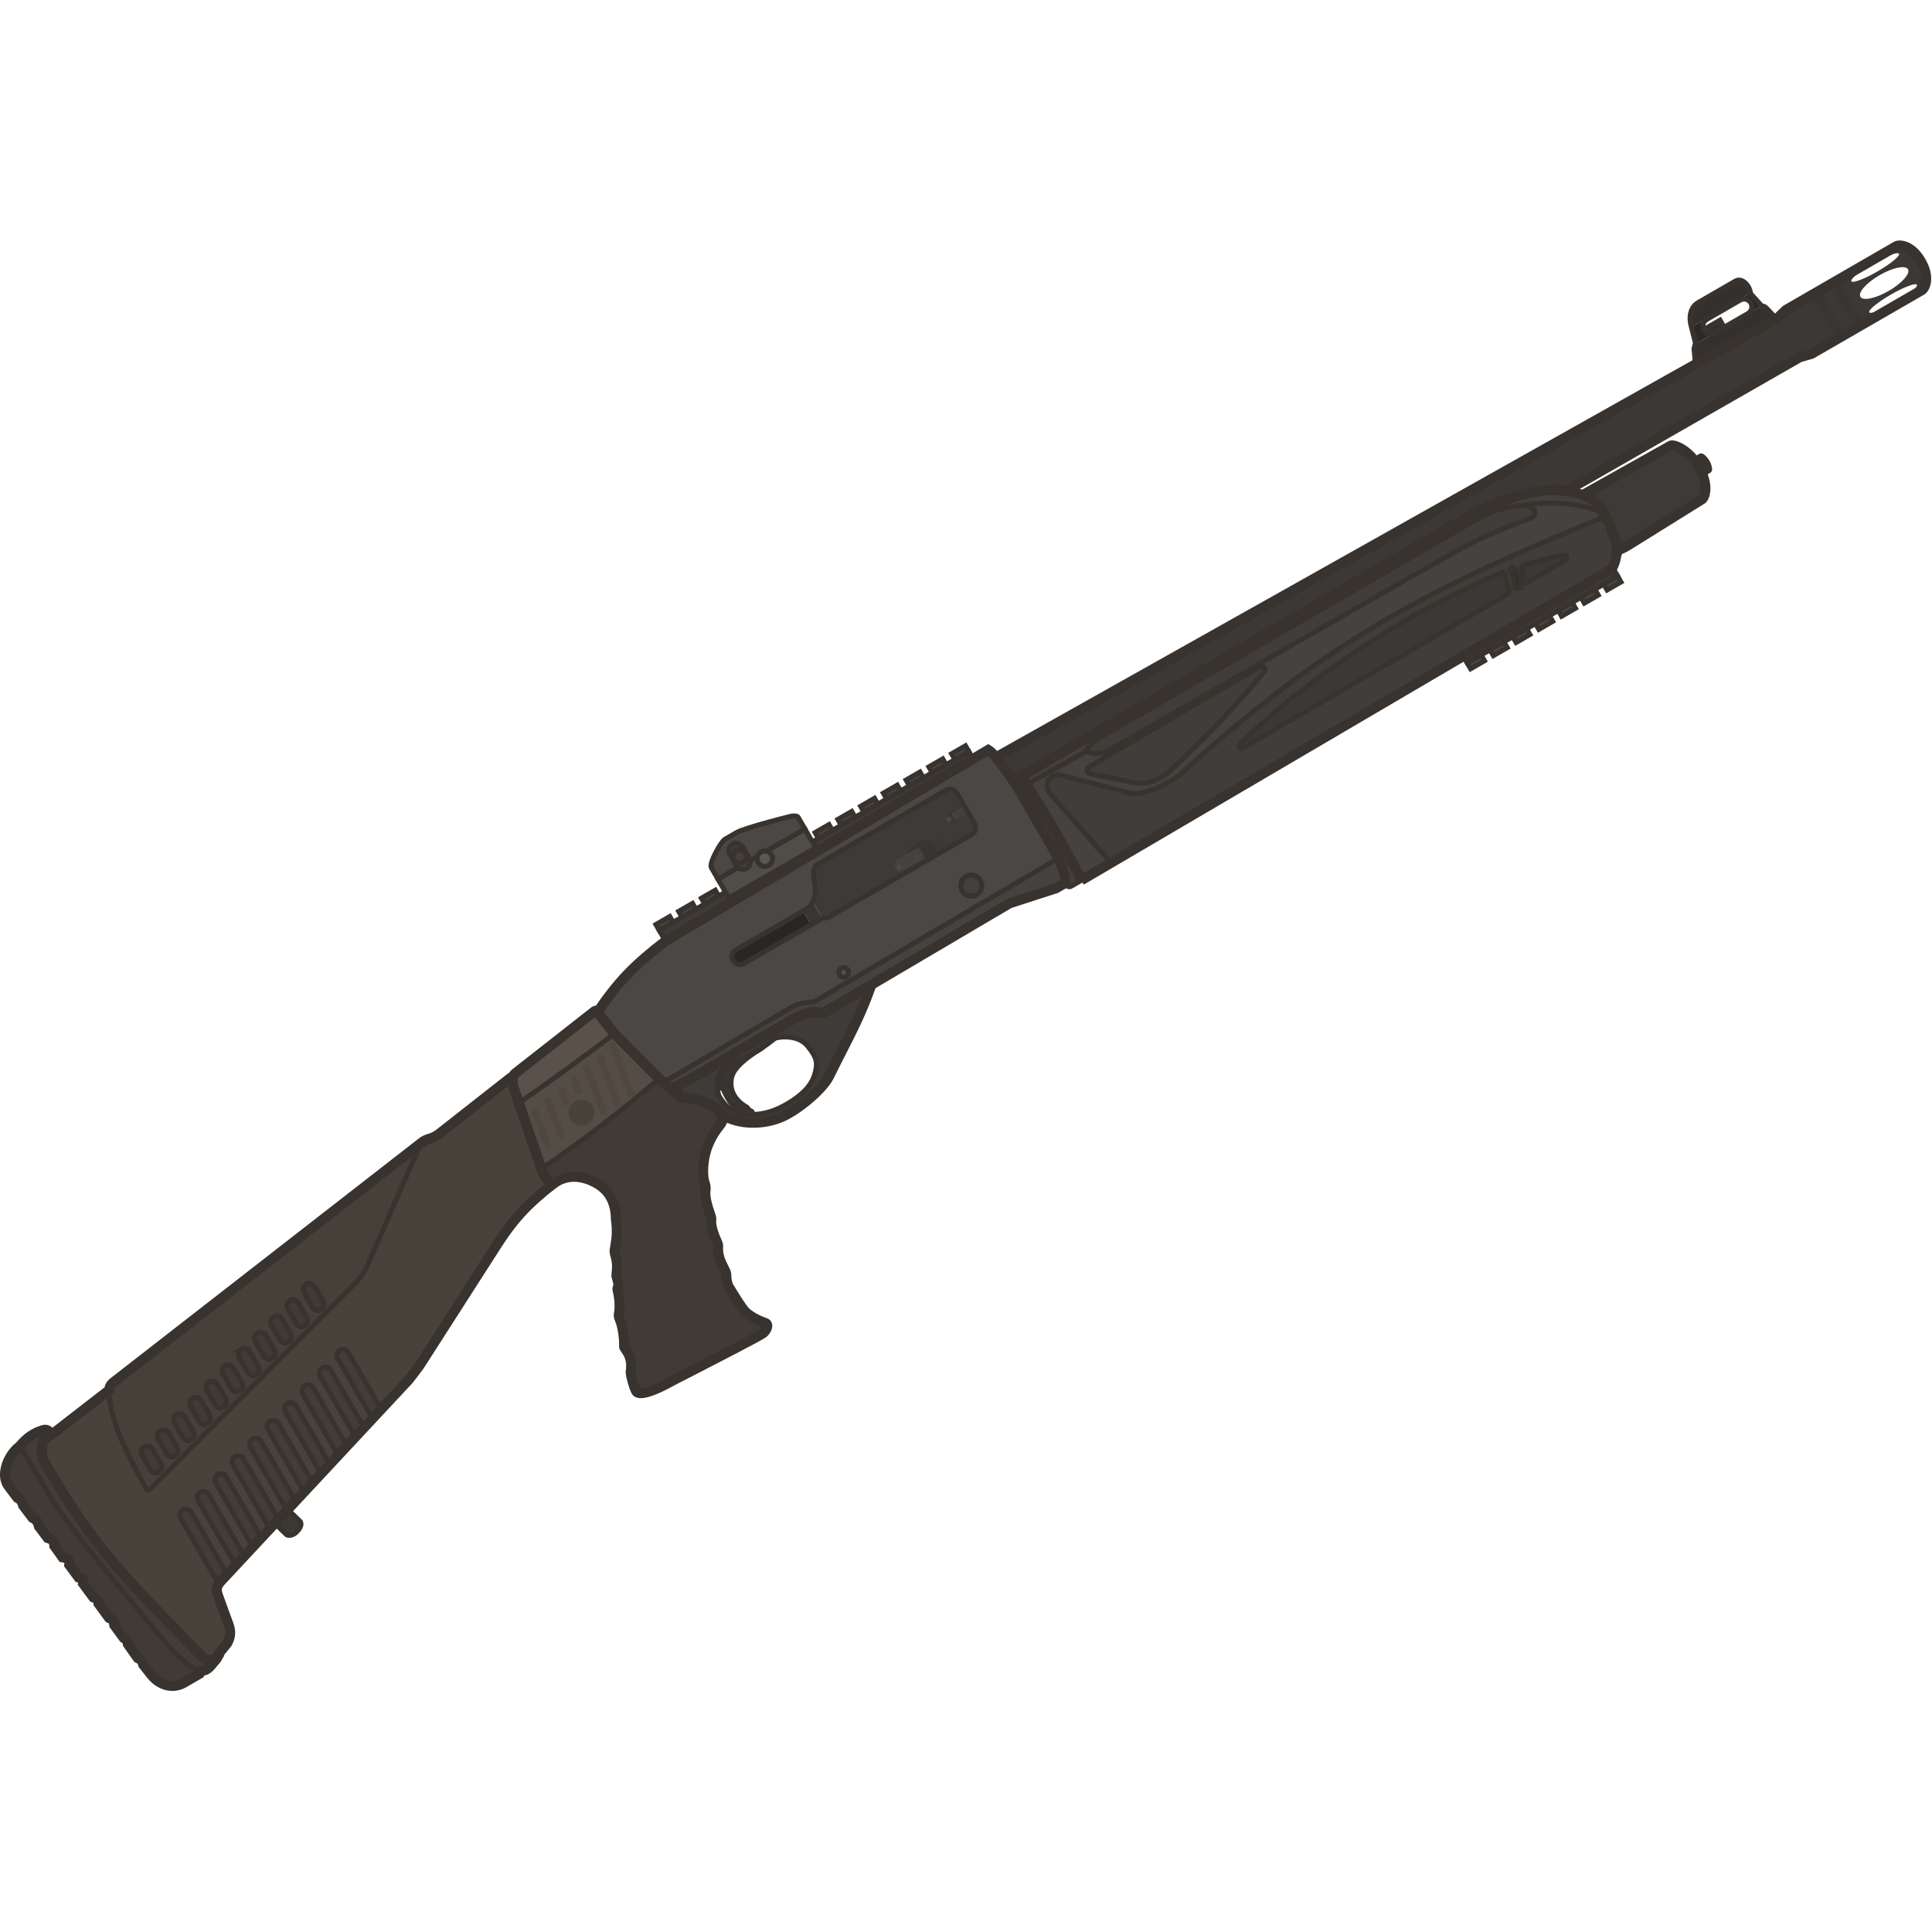 <?xml version="1.0" encoding="UTF-8" standalone="no"?>
<svg
   width="110"
   height="110"
   viewBox="0 0 110 110"
   fill="none"
   version="1.1"
   id="svg270"
   sodipodi:docname="hp18_12.svg"
   inkscape:version="1.1.2 (0a00cf5339, 2022-02-04)"
   xmlns:inkscape="http://www.inkscape.org/namespaces/inkscape"
   xmlns:sodipodi="http://sodipodi.sourceforge.net/DTD/sodipodi-0.dtd"
   xmlns="http://www.w3.org/2000/svg"
   xmlns:svg="http://www.w3.org/2000/svg">
  <defs
     id="defs274" />
  <sodipodi:namedview
     id="namedview272"
     pagecolor="#505050"
     bordercolor="#ffffff"
     borderopacity="1"
     inkscape:pageshadow="0"
     inkscape:pageopacity="0"
     inkscape:pagecheckerboard="1"
     showgrid="false"
     inkscape:zoom="5.6558442"
     inkscape:cx="40.312285"
     inkscape:cy="10.962113"
     inkscape:window-width="2560"
     inkscape:window-height="1372"
     inkscape:window-x="0"
     inkscape:window-y="0"
     inkscape:window-maximized="1"
     inkscape:current-layer="svg270" />
  <g
     id="g1225"
     transform="matrix(1.136,0,0,1.136,-5.584,9.962)">
    <path
       fill-rule="evenodd"
       clip-rule="evenodd"
       d="M 95.11,9.138 83.408,15.84 c -0.397,-0.057 -0.814,-0.065 -1.204,-0.009 -1.222,0.176 -1.899,0.459 -2.939,0.892 -0.084,0.035 -0.171,0.071 -0.26,0.108 l -22.904,13.302 0.045,0.077 -0.303,0.175 c -0.036,0.021 -0.062,0.045 -0.077,0.075 -0.206,-0.312 -0.598,-0.883 -0.931,-1.272 L 93.985,7.189 94.438,6.759 99.96,3.57 c 0.15,-0.087 0.755,-0.063 1.232,0.763 0.477,0.826 0.19,1.356 0.04,1.442 l -5.521,3.189 z m 4.467,-3.327 c 0.659,-0.381 1.091,-0.866 0.965,-1.084 -0.126,-0.218 -0.762,-0.087 -1.421,0.294 -0.659,0.381 -1.091,0.866 -0.965,1.084 0.126,0.218 0.762,0.087 1.421,-0.294 z m 0.516,-1.862 c 0.063,0.109 -0.42,0.505 -1.079,0.886 -0.659,0.381 -1.244,0.601 -1.307,0.492 -0.063,-0.109 0.421,-0.505 1.08,-0.886 0.659,-0.381 1.244,-0.601 1.306,-0.492 z m -0.181,2.441 c 0.659,-0.381 1.142,-0.777 1.079,-0.886 -0.062,-0.109 -0.648,0.112 -1.307,0.492 -0.659,0.381 -1.142,0.777 -1.08,0.886 0.063,0.109 0.648,-0.112 1.307,-0.492 z"
       fill="#3b3835"
       id="path2" />
    <rect
       width="17.916"
       height="0.676"
       transform="matrix(0.866,-0.5,0.5,0.866,37.958,37.857)"
       fill="#3e3b38"
       stroke="#38332e"
       stroke-width="0.251"
       id="rect4"
       x="0"
       y="0" />
    <rect
       width="0.711"
       height="0.47"
       transform="matrix(0.866,-0.5,0.5,0.866,90.507,7.634)"
       fill="#33302e"
       stroke="#38332e"
       stroke-width="0.251"
       id="rect6"
       x="0"
       y="0" />
    <path
       d="M 89.69,7.621 92.647,5.913 C 92.606,5.529 92.213,5.135 91.903,5.314 l -1.882,1.087 c -0.312,0.18 -0.481,0.591 -0.357,1.119 z"
       fill="#33302e"
       id="path8" />
    <path
       d="m 89.899,9.539 -0.08,-0.825 0.059,-0.237 3.326,-1.921 0.007,0.007 c 0.122,0.008 0.171,0.05 0.255,0.13 l 0.518,0.552 z"
       fill="#33302e"
       id="path10" />
    <path
       d="m 89.669,14.362 0.489,-0.282 c 0.058,-0.034 0.247,0.165 0.326,0.301 0.079,0.136 0.155,0.397 0.097,0.431 l -0.489,0.282 z"
       fill="#383633"
       stroke="#38332e"
       stroke-width="0.251"
       id="path12" />
    <path
       fill-rule="evenodd"
       clip-rule="evenodd"
       d="m 38.272,38.394 c -1.579,1.22 -2.336,1.994 -3.412,3.564 l 0.852,1.083 2.245,2.254 0.217,0.18 6.163,-3.618 c 0.48,-0.295 0.787,-0.376 1.384,-0.416 L 57.95,34.251 C 57.9,34.15 57.844,34.042 57.781,33.923 l -1.876,-3.25 c -0.072,-0.125 -1.037,-1.604 -1.456,-1.859 z m 7.432,-3.275 c -0.022,-0.188 0.005,-0.462 0.195,-0.572 l 6.434,-3.715 c 0.19,-0.11 0.434,-0.045 0.544,0.146 l 0.886,1.534 c 0.11,0.19 0.045,0.434 -0.146,0.544 l -7.173,4.142 c -0.092,0.053 -0.172,0.051 -0.268,0.028 l -3.98,2.298 c -0.19,0.11 -0.434,0.045 -0.544,-0.146 -0.11,-0.19 -0.045,-0.434 0.146,-0.544 l 3.658,-2.112 c 0.097,-0.056 0.34,-0.502 0.333,-0.832 z"
       fill="#4b4744"
       id="path14" />
    <path
       d="m 14.919,75.115 0.08,-0.142 C 14.605,74.972 13.766,74.221 13.209,73.54 13.127,73.44 8.381,67.857 7.496,66.33 6.611,64.802 5.911,63.704 5.911,63.704 5.248,64.215 4.954,65.203 5.336,65.704 l 0.448,0.594 c 0.18,0.101 0.24,0.186 0.288,0.382 l 0.468,0.62 c 0.194,0.1 0.269,0.189 0.323,0.428 l 0.443,0.587 c 0.212,0.066 0.318,0.127 0.334,0.395 l 0.408,0.571 c 0.273,0.044 0.365,0.123 0.339,0.379 l 0.467,0.631 c 0.195,0.047 0.251,0.109 0.222,0.3 l 0.517,0.698 c 0.164,0.059 0.244,0.11 0.26,0.309 l 0.527,0.721 c 0.186,0.066 0.237,0.151 0.264,0.361 l 0.471,0.644 c 0.13,0.082 0.186,0.142 0.212,0.312 l 0.491,0.693 c 0.171,0.077 0.23,0.153 0.276,0.334 l 0.41,0.519 c 0.398,0.49 1.033,0.713 1.605,0.402 z"
       fill="#413b35"
       id="path16" />
    <path
       d="M 7.496,66.331 C 6.611,64.804 5.911,63.706 5.911,63.706 6.273,63.276 6.612,63.051 7.072,62.908 c 0.19,-0.059 0.336,0.085 0.417,0.239 -0.543,0.2 -0.597,0.929 -0.282,1.476 2.56,4.434 4.303,5.986 7.903,9.702 0.083,0.09 0.295,0.121 0.585,0.128 l -0.014,0.019 c -0.23,0.297 -0.39,0.504 -0.682,0.504 -0.395,-4e-4 -1.234,-0.752 -1.791,-1.433 C 13.127,73.442 8.381,67.859 7.496,66.331 Z"
       fill="#433d37"
       stroke="#38332e"
       stroke-width="0.251"
       id="path18" />
    <path
       d="M 7.207,64.623 C 6.891,64.076 6.946,63.347 7.488,63.147 l 2.908,-2.254 c 0.004,-0.137 0.046,-0.247 0.191,-0.371 L 26.009,48.528 c 0.175,-0.134 0.241,-0.17 0.451,-0.233 0.196,-0.059 0.343,-0.141 0.517,-0.278 l 3.497,-2.744 c 0.072,-0.055 0.102,-0.066 0.138,-0.024 -0.012,0.156 -0.004,0.254 0.029,0.44 l 1.409,4.123 c 0.166,0.477 0.327,0.611 0.606,0.738 -1.385,1.093 -2.044,1.813 -2.985,3.301 l -3.735,5.826 c -0.199,0.269 -0.315,0.421 -0.53,0.699 l -9.435,10.121 c -0.197,0.235 -0.232,0.38 -0.142,0.668 l 0.547,1.504 c 0.123,0.337 0.09,0.631 -0.074,0.918 l -0.476,0.592 c -0.004,0.135 -0.04,0.191 -0.131,0.273 C 15.405,74.445 15.192,74.414 15.109,74.324 11.509,70.608 9.766,69.056 7.207,64.623 Z"
       fill="#49423b"
       id="path20" />
    <path
       d="m 32.656,50.552 c -0.279,-0.127 -0.44,-0.261 -0.606,-0.738 2.349,-1.622 3.643,-2.611 5.906,-4.519 l 1.153,0.956 c 0.958,0.093 1.436,0.261 2.123,0.876 -0.147,0.113 -0.167,0.176 -0.119,0.258 0.032,0.055 -0.12,0.246 -0.154,0.288 -0.3,0.367 -0.571,0.866 -0.699,1.385 -0.146,0.591 -0.123,1.196 -0.029,1.461 0.057,0.161 0.06,0.263 0.037,0.443 -0.032,0.249 0.093,0.72 0.244,1.149 0.045,0.127 0.064,0.176 0.049,0.296 -0.029,0.228 0.099,0.661 0.286,1.06 0.058,0.124 0.067,0.195 0.059,0.33 -0.019,0.325 0.11,0.66 0.317,1.053 0.07,0.133 0.097,0.204 0.097,0.371 10e-5,0.167 0.051,0.383 0.116,0.496 0,0 0.455,0.772 0.756,1.167 0.236,0.309 0.787,0.553 1.047,0.644 0.075,0.026 0.101,0.042 0.119,0.085 0.056,0.129 -0.079,0.351 -0.205,0.44 -0.385,0.271 -4.415,2.307 -4.708,2.472 -0.293,0.165 -1.306,0.688 -1.604,0.486 -0.126,-0.085 -0.323,-0.92 -0.319,-0.965 0.031,-0.361 0.062,-0.539 -0.082,-0.895 -0.071,-0.175 -0.251,-0.382 -0.247,-0.429 0.016,-0.188 -0.011,-0.893 -0.23,-1.409 -0.049,-0.115 -0.04,-0.179 -0.021,-0.28 0.044,-0.234 0.037,-0.686 -0.061,-1.091 -0.017,-0.071 -0.038,-0.107 0.002,-0.194 0.061,-0.131 -0.005,-0.317 -0.055,-0.499 -0.019,-0.069 -0.022,-0.073 -0.015,-0.129 0.048,-0.389 0.04,-0.643 -0.057,-0.98 -0.036,-0.123 -0.049,-0.186 -0.02,-0.34 0.104,-0.566 0.123,-0.889 0.048,-1.48 -0.008,-0.923 -0.416,-1.503 -1.058,-1.834 -0.643,-0.331 -1.381,-0.428 -2.07,0.066 z"
       fill="#413b35"
       id="path22" />
    <path
       d="m 32.05,49.812 c 2.349,-1.622 3.643,-2.612 5.907,-4.519 L 35.712,43.039 c -1.868,1.404 -2.917,2.166 -4.789,3.474 z"
       fill="#544d45"
       id="path24" />
    <path
       d="m 35.712,43.04 c -1.868,1.404 -2.917,2.166 -4.789,3.475 l -0.282,-0.825 c -0.033,-0.186 -0.041,-0.284 -0.029,-0.44 -0.036,-0.042 0.069,-0.174 0.139,-0.232 l 3.966,-3.109 c 0.046,-0.036 0.077,-0.03 0.121,0.021 z"
       fill="#5a524a"
       id="path26" />
    <path
       d="m 18.691,67.579 0.595,0.576 c 0,0 0.243,0.136 0.542,-0.194 0.298,-0.329 0.118,-0.488 0.118,-0.488 l -0.608,-0.589 z"
       fill="#3e3832"
       stroke="#38332e"
       stroke-width="0.251"
       id="path28" />
    <path
       d="m 10.587,60.52 15.422,-11.994 -2.695,6.173 c -0.181,0.381 -0.363,0.606 -0.616,0.868 L 12.46,65.84 c -0.125,0.131 -0.175,0.096 -0.252,-0.042 -1.386,-2.545 -1.845,-3.793 -1.812,-4.907 0.004,-0.137 0.046,-0.247 0.191,-0.371 z"
       fill="#464039"
       stroke="#38332e"
       stroke-width="0.251"
       id="path30" />
    <path
       d="m 20.264,55.601 c -0.146,0.084 -0.196,0.271 -0.112,0.417 l 0.429,0.743 c 0.084,0.146 0.271,0.196 0.417,0.112 0.146,-0.084 0.196,-0.271 0.112,-0.417 L 20.68,55.713 C 20.596,55.567 20.41,55.517 20.264,55.601 Z"
       fill="#413b35"
       id="path32" />
    <path
       d="m 19.34,56.833 c -0.084,-0.146 -0.034,-0.332 0.112,-0.417 0.146,-0.084 0.332,-0.034 0.417,0.112 l 0.429,0.743 c 0.084,0.146 0.034,0.332 -0.112,0.417 -0.146,0.084 -0.332,0.034 -0.417,-0.112 z"
       fill="#413b35"
       id="path34" />
    <path
       d="m 18.639,57.231 c -0.146,0.084 -0.196,0.271 -0.112,0.417 l 0.429,0.743 c 0.084,0.146 0.271,0.196 0.417,0.112 0.146,-0.084 0.196,-0.271 0.112,-0.417 L 19.056,57.343 C 18.972,57.197 18.785,57.147 18.639,57.231 Z"
       fill="#413b35"
       id="path36" />
    <path
       d="m 17.715,58.463 c -0.084,-0.146 -0.034,-0.333 0.112,-0.417 0.146,-0.084 0.332,-0.034 0.417,0.112 l 0.429,0.743 c 0.084,0.146 0.034,0.332 -0.112,0.417 -0.146,0.084 -0.332,0.034 -0.417,-0.112 z"
       fill="#413b35"
       id="path38" />
    <path
       d="m 17.015,58.861 c -0.146,0.084 -0.196,0.271 -0.112,0.417 l 0.429,0.743 c 0.084,0.146 0.271,0.196 0.416,0.112 0.146,-0.084 0.196,-0.271 0.112,-0.417 l -0.429,-0.743 c -0.084,-0.146 -0.271,-0.196 -0.417,-0.112 z"
       fill="#413b35"
       id="path40" />
    <path
       d="m 16.091,60.093 c -0.084,-0.146 -0.034,-0.332 0.112,-0.417 0.146,-0.084 0.332,-0.034 0.416,0.112 l 0.429,0.743 c 0.084,0.146 0.034,0.333 -0.112,0.417 -0.146,0.084 -0.332,0.034 -0.417,-0.112 z"
       fill="#413b35"
       id="path42" />
    <path
       d="m 15.391,60.491 c -0.146,0.084 -0.196,0.271 -0.112,0.417 l 0.429,0.743 c 0.084,0.146 0.271,0.196 0.417,0.112 0.146,-0.084 0.196,-0.271 0.112,-0.417 l -0.429,-0.743 c -0.084,-0.146 -0.271,-0.196 -0.417,-0.112 z"
       fill="#413b35"
       id="path44" />
    <path
       d="m 14.467,61.723 c -0.084,-0.146 -0.034,-0.332 0.112,-0.417 0.146,-0.084 0.332,-0.034 0.417,0.112 l 0.429,0.743 c 0.084,0.146 0.034,0.332 -0.112,0.417 -0.146,0.084 -0.332,0.034 -0.417,-0.112 z"
       fill="#413b35"
       id="path46" />
    <path
       d="m 13.766,62.121 c -0.146,0.084 -0.196,0.271 -0.112,0.417 l 0.429,0.743 c 0.084,0.146 0.271,0.196 0.417,0.112 0.146,-0.084 0.196,-0.271 0.112,-0.417 L 14.183,62.233 C 14.099,62.087 13.912,62.037 13.766,62.121 Z"
       fill="#413b35"
       id="path48" />
    <path
       d="m 12.842,63.353 c -0.084,-0.146 -0.034,-0.333 0.112,-0.417 0.146,-0.084 0.332,-0.034 0.417,0.112 l 0.429,0.743 c 0.084,0.146 0.034,0.332 -0.112,0.417 -0.146,0.084 -0.332,0.034 -0.417,-0.112 z"
       fill="#413b35"
       id="path50" />
    <path
       d="m 12.03,64.168 c -0.084,-0.146 -0.034,-0.332 0.112,-0.417 0.146,-0.084 0.332,-0.034 0.417,0.112 l 0.429,0.743 c 0.084,0.146 0.034,0.333 -0.112,0.417 -0.146,0.084 -0.332,0.034 -0.417,-0.112 z"
       fill="#413b35"
       id="path52" />
    <path
       d="m 20.264,55.601 c -0.146,0.084 -0.196,0.271 -0.112,0.417 l 0.429,0.743 c 0.084,0.146 0.271,0.196 0.417,0.112 0.146,-0.084 0.196,-0.271 0.112,-0.417 L 20.68,55.713 C 20.596,55.567 20.41,55.517 20.264,55.601 Z"
       stroke="#38332e"
       stroke-width="0.251"
       id="path54" />
    <path
       d="m 19.34,56.833 c -0.084,-0.146 -0.034,-0.332 0.112,-0.417 0.146,-0.084 0.332,-0.034 0.417,0.112 l 0.429,0.743 c 0.084,0.146 0.034,0.332 -0.112,0.417 -0.146,0.084 -0.332,0.034 -0.417,-0.112 z"
       stroke="#38332e"
       stroke-width="0.251"
       id="path56" />
    <path
       d="m 18.639,57.231 c -0.146,0.084 -0.196,0.271 -0.112,0.417 l 0.429,0.743 c 0.084,0.146 0.271,0.196 0.417,0.112 0.146,-0.084 0.196,-0.271 0.112,-0.417 L 19.056,57.343 C 18.972,57.197 18.785,57.147 18.639,57.231 Z"
       stroke="#38332e"
       stroke-width="0.251"
       id="path58" />
    <path
       d="m 17.715,58.463 c -0.084,-0.146 -0.034,-0.333 0.112,-0.417 0.146,-0.084 0.332,-0.034 0.417,0.112 l 0.429,0.743 c 0.084,0.146 0.034,0.332 -0.112,0.417 -0.146,0.084 -0.332,0.034 -0.417,-0.112 z"
       stroke="#38332e"
       stroke-width="0.251"
       id="path60" />
    <path
       d="m 17.015,58.861 c -0.146,0.084 -0.196,0.271 -0.112,0.417 l 0.429,0.743 c 0.084,0.146 0.271,0.196 0.416,0.112 0.146,-0.084 0.196,-0.271 0.112,-0.417 l -0.429,-0.743 c -0.084,-0.146 -0.271,-0.196 -0.417,-0.112 z"
       stroke="#38332e"
       stroke-width="0.251"
       id="path62" />
    <path
       d="m 16.091,60.093 c -0.084,-0.146 -0.034,-0.332 0.112,-0.417 0.146,-0.084 0.332,-0.034 0.416,0.112 l 0.429,0.743 c 0.084,0.146 0.034,0.333 -0.112,0.417 -0.146,0.084 -0.332,0.034 -0.417,-0.112 z"
       stroke="#38332e"
       stroke-width="0.251"
       id="path64" />
    <path
       d="m 15.391,60.491 c -0.146,0.084 -0.196,0.271 -0.112,0.417 l 0.429,0.743 c 0.084,0.146 0.271,0.196 0.417,0.112 0.146,-0.084 0.196,-0.271 0.112,-0.417 l -0.429,-0.743 c -0.084,-0.146 -0.271,-0.196 -0.417,-0.112 z"
       stroke="#38332e"
       stroke-width="0.251"
       id="path66" />
    <path
       d="m 14.467,61.723 c -0.084,-0.146 -0.034,-0.332 0.112,-0.417 0.146,-0.084 0.332,-0.034 0.417,0.112 l 0.429,0.743 c 0.084,0.146 0.034,0.332 -0.112,0.417 -0.146,0.084 -0.332,0.034 -0.417,-0.112 z"
       stroke="#38332e"
       stroke-width="0.251"
       id="path68" />
    <path
       d="m 13.766,62.121 c -0.146,0.084 -0.196,0.271 -0.112,0.417 l 0.429,0.743 c 0.084,0.146 0.271,0.196 0.417,0.112 0.146,-0.084 0.196,-0.271 0.112,-0.417 L 14.183,62.233 C 14.099,62.087 13.912,62.037 13.766,62.121 Z"
       stroke="#38332e"
       stroke-width="0.251"
       id="path70" />
    <path
       d="m 12.842,63.353 c -0.084,-0.146 -0.034,-0.333 0.112,-0.417 0.146,-0.084 0.332,-0.034 0.417,0.112 l 0.429,0.743 c 0.084,0.146 0.034,0.332 -0.112,0.417 -0.146,0.084 -0.332,0.034 -0.417,-0.112 z"
       stroke="#38332e"
       stroke-width="0.251"
       id="path72" />
    <path
       d="m 12.03,64.168 c -0.084,-0.146 -0.034,-0.332 0.112,-0.417 0.146,-0.084 0.332,-0.034 0.417,0.112 l 0.429,0.743 c 0.084,0.146 0.034,0.333 -0.112,0.417 -0.146,0.084 -0.332,0.034 -0.417,-0.112 z"
       stroke="#38332e"
       stroke-width="0.251"
       id="path74" />
    <path
       d="m 16.301,70.141 -0.33,0.354 c -0.038,0.045 -0.07,0.087 -0.096,0.127 l -1.906,-3.302 c -0.084,-0.146 -0.034,-0.332 0.112,-0.417 0.146,-0.084 0.332,-0.034 0.417,0.112 z"
       fill="#433d37"
       id="path76" />
    <path
       d="m 17.159,69.222 -0.435,0.467 -1.88,-3.257 c -0.084,-0.146 -0.034,-0.332 0.112,-0.417 0.146,-0.084 0.332,-0.034 0.417,0.112 z"
       fill="#433d37"
       id="path78" />
    <path
       d="m 18.016,68.302 -0.435,0.467 -1.863,-3.227 c -0.084,-0.146 -0.034,-0.333 0.112,-0.417 0.146,-0.084 0.332,-0.034 0.417,0.112 z"
       fill="#433d37"
       id="path80" />
    <path
       d="m 18.873,67.382 -0.435,0.467 -1.845,-3.197 c -0.084,-0.146 -0.034,-0.332 0.112,-0.417 0.146,-0.084 0.332,-0.034 0.417,0.112 z"
       fill="#433d37"
       id="path82" />
    <path
       d="m 19.73,66.463 -0.435,0.467 -1.828,-3.167 c -0.084,-0.146 -0.034,-0.332 0.112,-0.417 0.146,-0.084 0.332,-0.034 0.417,0.112 z"
       fill="#433d37"
       id="path84" />
    <path
       d="m 20.588,65.543 -0.435,0.467 -1.811,-3.136 c -0.084,-0.146 -0.034,-0.332 0.112,-0.417 0.146,-0.084 0.332,-0.034 0.416,0.112 z"
       fill="#433d37"
       id="path86" />
    <path
       d="m 21.445,64.623 -0.435,0.467 -1.793,-3.106 c -0.084,-0.146 -0.034,-0.333 0.112,-0.417 0.146,-0.084 0.332,-0.034 0.417,0.112 z"
       fill="#433d37"
       id="path88" />
    <path
       d="m 22.302,63.704 -0.435,0.467 -1.776,-3.076 c -0.084,-0.146 -0.034,-0.333 0.112,-0.417 0.146,-0.084 0.332,-0.034 0.417,0.112 z"
       fill="#433d37"
       id="path90" />
    <path
       d="m 23.16,62.784 -0.435,0.467 -1.758,-3.046 c -0.084,-0.146 -0.034,-0.332 0.112,-0.417 0.146,-0.084 0.332,-0.034 0.417,0.112 z"
       fill="#433d37"
       id="path92" />
    <path
       d="m 24.017,61.864 -0.435,0.467 -1.741,-3.016 c -0.084,-0.146 -0.034,-0.332 0.112,-0.417 0.146,-0.084 0.332,-0.034 0.417,0.112 z"
       fill="#433d37"
       id="path94" />
    <path
       d="m 16.301,70.141 -0.33,0.354 c -0.038,0.045 -0.07,0.087 -0.096,0.127 l -1.906,-3.302 c -0.084,-0.146 -0.034,-0.332 0.112,-0.417 0.146,-0.084 0.332,-0.034 0.417,0.112 z"
       stroke="#38332e"
       stroke-width="0.251"
       id="path96" />
    <path
       d="m 17.159,69.222 -0.435,0.467 -1.88,-3.257 c -0.084,-0.146 -0.034,-0.332 0.112,-0.417 0.146,-0.084 0.332,-0.034 0.417,0.112 z"
       stroke="#38332e"
       stroke-width="0.251"
       id="path98" />
    <path
       d="m 18.016,68.302 -0.435,0.467 -1.863,-3.227 c -0.084,-0.146 -0.034,-0.333 0.112,-0.417 0.146,-0.084 0.332,-0.034 0.417,0.112 z"
       stroke="#38332e"
       stroke-width="0.251"
       id="path100" />
    <path
       d="m 18.873,67.382 -0.435,0.467 -1.845,-3.197 c -0.084,-0.146 -0.034,-0.332 0.112,-0.417 0.146,-0.084 0.332,-0.034 0.417,0.112 z"
       stroke="#38332e"
       stroke-width="0.251"
       id="path102" />
    <path
       d="m 19.73,66.463 -0.435,0.467 -1.828,-3.167 c -0.084,-0.146 -0.034,-0.332 0.112,-0.417 0.146,-0.084 0.332,-0.034 0.417,0.112 z"
       stroke="#38332e"
       stroke-width="0.251"
       id="path104" />
    <path
       d="m 20.588,65.543 -0.435,0.467 -1.811,-3.136 c -0.084,-0.146 -0.034,-0.332 0.112,-0.417 0.146,-0.084 0.332,-0.034 0.416,0.112 z"
       stroke="#38332e"
       stroke-width="0.251"
       id="path106" />
    <path
       d="m 21.445,64.623 -0.435,0.467 -1.793,-3.106 c -0.084,-0.146 -0.034,-0.333 0.112,-0.417 0.146,-0.084 0.332,-0.034 0.417,0.112 z"
       stroke="#38332e"
       stroke-width="0.251"
       id="path108" />
    <path
       d="m 22.302,63.704 -0.435,0.467 -1.776,-3.076 c -0.084,-0.146 -0.034,-0.333 0.112,-0.417 0.146,-0.084 0.332,-0.034 0.417,0.112 z"
       stroke="#38332e"
       stroke-width="0.251"
       id="path110" />
    <path
       d="m 23.16,62.784 -0.435,0.467 -1.758,-3.046 c -0.084,-0.146 -0.034,-0.332 0.112,-0.417 0.146,-0.084 0.332,-0.034 0.417,0.112 z"
       stroke="#38332e"
       stroke-width="0.251"
       id="path112" />
    <path
       d="m 24.017,61.864 -0.435,0.467 -1.741,-3.016 c -0.084,-0.146 -0.034,-0.332 0.112,-0.417 0.146,-0.084 0.332,-0.034 0.417,0.112 z"
       stroke="#38332e"
       stroke-width="0.251"
       id="path114" />
    <path
       d="m 35.572,43.509 c -0.092,0.035 -0.139,0.138 -0.103,0.231 l 0.902,2.369 c 0.035,0.092 0.139,0.139 0.231,0.103 0.092,-0.035 0.139,-0.139 0.103,-0.231 l -0.902,-2.369 c -0.035,-0.092 -0.139,-0.139 -0.231,-0.103 z"
       fill="#4f4740"
       id="path116" />
    <path
       d="m 34.82,44.29 c -0.035,-0.092 0.011,-0.196 0.103,-0.231 0.092,-0.035 0.196,0.011 0.231,0.103 l 0.863,2.266 c 0.035,0.092 -0.011,0.196 -0.103,0.231 -0.092,0.035 -0.196,-0.011 -0.231,-0.103 z"
       fill="#4f4740"
       id="path118" />
    <path
       d="m 34.274,44.609 c -0.092,0.035 -0.139,0.138 -0.103,0.231 l 0.818,2.146 c 0.035,0.092 0.138,0.139 0.231,0.103 0.092,-0.035 0.139,-0.139 0.103,-0.231 l -0.817,-2.146 c -0.035,-0.092 -0.139,-0.139 -0.231,-0.103 z"
       fill="#4f4740"
       id="path120" />
    <path
       d="m 33.521,45.39 c -0.035,-0.092 0.011,-0.196 0.103,-0.231 0.092,-0.035 0.196,0.011 0.231,0.103 l 0.222,0.582 c 0.035,0.092 -0.011,0.196 -0.103,0.231 -0.092,0.035 -0.196,-0.011 -0.231,-0.103 z"
       fill="#4f4740"
       id="path122" />
    <path
       d="m 32.975,45.71 c -0.092,0.035 -0.139,0.139 -0.103,0.231 l 0.228,0.598 c 0.035,0.092 0.138,0.139 0.231,0.103 0.092,-0.035 0.139,-0.139 0.103,-0.231 l -0.228,-0.598 c -0.035,-0.092 -0.138,-0.139 -0.231,-0.103 z"
       fill="#4f4740"
       id="path124" />
    <path
       d="m 32.222,46.491 c -0.035,-0.092 0.011,-0.196 0.103,-0.231 0.092,-0.035 0.196,0.011 0.231,0.103 l 0.655,1.72 c 0.035,0.092 -0.011,0.196 -0.103,0.231 -0.092,0.035 -0.196,-0.011 -0.231,-0.103 z"
       fill="#4f4740"
       id="path126" />
    <path
       d="m 31.573,47.041 c -0.035,-0.092 0.011,-0.196 0.103,-0.231 0.092,-0.035 0.196,0.011 0.231,0.103 l 0.607,1.593 c 0.035,0.092 -0.011,0.196 -0.103,0.231 -0.092,0.035 -0.196,-0.011 -0.231,-0.103 z"
       fill="#4f4740"
       id="path128" />
    <circle
       cx="0.651"
       cy="0.651"
       r="0.651"
       transform="matrix(0.866,-0.5,0.5,0.866,33.172,46.758)"
       fill="#49423b"
       id="circle130" />
    <path
       d="m 41.269,44.288 c -0.991,0.601 -1.611,0.976 -2.707,1.51 l -0.389,-0.322 6.163,-3.618 c 0.48,-0.295 0.787,-0.376 1.384,-0.416 L 57.95,34.251 c 0.242,0.489 0.334,0.8 0.365,1.228 l -0.474,0.274 -2.328,0.752 -9.304,5.486 c -0.042,0.024 -0.102,0.015 -0.174,-0.006 -0.327,-0.096 -0.766,0.004 -1.279,0.28 l -3.124,1.804 c -0.127,0.077 -0.247,0.15 -0.363,0.22 z"
       fill="#45423f"
       stroke="#38332e"
       stroke-width="0.251"
       id="path132" />
    <path
       fill-rule="evenodd"
       clip-rule="evenodd"
       d="m 41.269,44.286 c 0.115,-0.07 0.236,-0.143 0.362,-0.22 l 3.124,-1.804 c 0.513,-0.276 0.952,-0.375 1.279,-0.28 0.072,0.021 0.132,0.031 0.174,0.006 l 2.387,-1.407 c -0.474,1.339 -0.959,2.29 -1.518,3.384 -0.192,0.377 -0.394,0.771 -0.606,1.204 -0.324,0.66 -1.505,1.629 -2.263,1.993 -0.784,0.377 -2.001,0.528 -3.012,-0.008 0.011,-0.009 0.023,-0.018 0.035,-0.028 -0.688,-0.616 -1.165,-0.783 -2.123,-0.876 l -0.547,-0.454 c 1.096,-0.533 1.716,-0.909 2.707,-1.51 z m 0.173,0.325 c 0.985,-0.4 1.485,-0.699 2.305,-1.331 0.105,-0.081 1.129,-0.243 1.634,0.362 0.505,0.606 0.505,0.875 0.4,1.317 -0.105,0.442 -0.373,1.005 -1.485,1.638 -0.944,0.538 -1.664,0.528 -2.228,0.449 -0.564,-0.079 -0.917,-0.555 -1.094,-0.859 -0.176,-0.304 -0.206,-1.304 0.468,-1.577 z"
       fill="#3e3b38"
       id="path134" />
    <path
       fill-rule="evenodd"
       clip-rule="evenodd"
       d="m 41.269,44.286 c 0.115,-0.07 0.236,-0.143 0.362,-0.22 l 3.124,-1.804 c 0.513,-0.276 0.952,-0.375 1.279,-0.28 0.072,0.021 0.132,0.031 0.174,0.006 l 2.387,-1.407 c -0.474,1.339 -0.959,2.29 -1.518,3.384 -0.192,0.377 -0.394,0.771 -0.606,1.204 -0.324,0.66 -1.505,1.629 -2.263,1.993 -0.784,0.377 -2.001,0.528 -3.012,-0.008 0.011,-0.009 0.023,-0.018 0.035,-0.028 -0.688,-0.616 -1.165,-0.783 -2.123,-0.876 l -0.547,-0.454 c 1.096,-0.533 1.716,-0.909 2.707,-1.51 z"
       stroke="#38332e"
       stroke-width="0.503"
       id="path136" />
    <path
       d="m 42.774,43.963 c -0.386,0.235 -0.784,0.426 -1.332,0.648 -0.497,0.202 -0.612,0.799 -0.567,1.22 l 0.102,-0.059 c 0.083,-0.013 0.153,-0.02 0.181,0.042 0.469,1.057 0.804,1.127 1.421,1.187 0.039,0.004 0.056,-0.045 0.017,-0.065 -0.118,-0.059 -0.173,-0.104 -0.244,-0.209 -0.749,-0.432 -0.848,-0.995 -0.784,-1.419 0.064,-0.421 0.44,-0.823 1.206,-1.345 z"
       fill="#383633"
       stroke="#38332e"
       stroke-width="0.251"
       id="path138" />
    <circle
       cx="0.242"
       cy="0.242"
       transform="matrix(0.866,-0.5,0.5,0.866,46.87,39.882)"
       fill="#55524e"
       stroke="#38332e"
       stroke-width="0.251"
       id="ellipse140"
       r="0.242" />
    <ellipse
       cx="0.53"
       cy="0.53"
       rx="0.53"
       ry="0.53"
       transform="matrix(0.866,-0.5,0.5,0.866,52.872,35.423)"
       fill="#43403d"
       stroke="#38332e"
       stroke-width="0.251"
       id="ellipse142" />
    <path
       d="m 45.789,35.89 c 0.004,0.171 -0.06,0.374 -0.136,0.537 l 0.477,0.826 0.046,-0.027 c 0.096,0.023 0.176,0.025 0.268,-0.028 l 7.173,-4.142 c 0.19,-0.11 0.256,-0.353 0.146,-0.544 L 52.877,30.978 c -0.11,-0.19 -0.353,-0.256 -0.544,-0.146 l -6.434,3.715 c -0.19,0.11 -0.217,0.384 -0.195,0.572 z"
       fill="#3d3b38"
       id="path144" />
    <path
       d="m 46.129,37.251 -0.476,-0.825 c -0.07,0.151 -0.15,0.268 -0.197,0.295 l -0.29,0.168 0.398,0.689 z"
       fill="#383633"
       id="path146" />
    <path
       d="m 45.564,37.577 -0.398,-0.69 -3.368,1.945 c -0.19,0.11 -0.256,0.353 -0.146,0.544 0.11,0.191 0.353,0.256 0.544,0.146 z"
       fill="#282624"
       id="path148" />
    <ellipse
       cx="0.494"
       cy="0.288"
       rx="0.494"
       ry="0.288"
       transform="matrix(0.866,-0.5,0.5,0.866,52.211,32.127)"
       fill="#383633"
       id="ellipse150" />
    <path
       d="m 51.797,34.105 c 0.056,-0.159 0.05,-0.328 -0.033,-0.472 -0.168,-0.29 -0.585,-0.363 -0.933,-0.163 -0.347,0.201 -0.493,0.599 -0.325,0.889 0.083,0.143 0.226,0.234 0.392,0.264 z"
       fill="#383633"
       id="path152" />
    <path
       d="m 53.244,31.613 0.215,0.372 -0.658,0.38 -0.215,-0.372 z"
       fill="#43403d"
       id="path154" />
    <path
       d="m 51.832,33.96 c 0.012,-0.113 -0.009,-0.226 -0.066,-0.327 -0.058,-0.1 -0.145,-0.174 -0.25,-0.221 0.315,-0.156 0.615,-0.175 0.695,-0.036 0.08,0.139 -0.086,0.389 -0.379,0.584 z"
       fill="#3b3835"
       id="path156" />
    <path
       d="m 49.913,34.292 c -0.155,0.09 -0.209,0.288 -0.119,0.444 0.09,0.155 0.288,0.209 0.444,0.119 L 51.281,34.252 50.956,33.689 Z"
       fill="#46423f"
       id="path158" />
    <circle
       cx="0.109"
       cy="0.109"
       transform="matrix(0.866,-0.5,0.5,0.866,49.815,34.655)"
       fill="#4e4a46"
       id="ellipse160"
       r="0.109" />
    <rect
       width="0.802"
       height="0.336"
       transform="matrix(0.866,-0.5,0.5,0.866,37.79,37.568)"
       fill="#484541"
       stroke="#38332e"
       stroke-width="0.251"
       id="rect162"
       x="0"
       y="0" />
    <rect
       width="0.802"
       height="0.336"
       transform="matrix(0.866,-0.5,0.5,0.866,38.93,36.909)"
       fill="#484541"
       stroke="#38332e"
       stroke-width="0.251"
       id="rect164"
       x="0"
       y="0" />
    <rect
       width="0.802"
       height="0.336"
       transform="matrix(0.866,-0.5,0.5,0.866,40.07,36.25)"
       fill="#484541"
       stroke="#38332e"
       stroke-width="0.251"
       id="rect166"
       x="0"
       y="0" />
    <rect
       width="0.802"
       height="0.336"
       transform="matrix(0.866,-0.5,0.5,0.866,41.21,35.592)"
       fill="#484541"
       stroke="#38332e"
       stroke-width="0.251"
       id="rect168"
       x="0"
       y="0" />
    <rect
       width="0.802"
       height="0.336"
       transform="matrix(0.866,-0.5,0.5,0.866,42.35,34.935)"
       fill="#484541"
       stroke="#38332e"
       stroke-width="0.251"
       id="rect170"
       x="0"
       y="0" />
    <rect
       width="0.802"
       height="0.336"
       transform="matrix(0.866,-0.5,0.5,0.866,43.49,34.276)"
       fill="#484541"
       stroke="#38332e"
       stroke-width="0.251"
       id="rect172"
       x="0"
       y="0" />
    <rect
       width="0.802"
       height="0.336"
       transform="matrix(0.866,-0.5,0.5,0.866,44.63,33.618)"
       fill="#484541"
       stroke="#38332e"
       stroke-width="0.251"
       id="rect174"
       x="0"
       y="0" />
    <rect
       width="0.802"
       height="0.336"
       transform="matrix(0.866,-0.5,0.5,0.866,45.77,32.959)"
       fill="#484541"
       stroke="#38332e"
       stroke-width="0.251"
       id="rect176"
       x="0"
       y="0" />
    <rect
       width="0.802"
       height="0.336"
       transform="matrix(0.866,-0.5,0.5,0.866,46.91,32.3)"
       fill="#484541"
       stroke="#38332e"
       stroke-width="0.251"
       id="rect178"
       x="0"
       y="0" />
    <rect
       width="0.802"
       height="0.336"
       transform="matrix(0.866,-0.5,0.5,0.866,48.05,31.643)"
       fill="#484541"
       stroke="#38332e"
       stroke-width="0.251"
       id="rect180"
       x="0"
       y="0" />
    <rect
       width="0.802"
       height="0.336"
       transform="matrix(0.866,-0.5,0.5,0.866,49.19,30.984)"
       fill="#484541"
       stroke="#38332e"
       stroke-width="0.251"
       id="rect182"
       x="0"
       y="0" />
    <rect
       width="0.802"
       height="0.336"
       transform="matrix(0.866,-0.5,0.5,0.866,50.33,30.325)"
       fill="#484541"
       stroke="#38332e"
       stroke-width="0.251"
       id="rect184"
       x="0"
       y="0" />
    <rect
       width="0.802"
       height="0.336"
       transform="matrix(0.866,-0.5,0.5,0.866,51.47,29.667)"
       fill="#484541"
       stroke="#38332e"
       stroke-width="0.251"
       id="rect186"
       x="0"
       y="0" />
    <rect
       width="0.802"
       height="0.336"
       transform="matrix(0.866,-0.5,0.5,0.866,52.61,29.011)"
       fill="#484541"
       stroke="#38332e"
       stroke-width="0.251"
       id="rect188"
       x="0"
       y="0" />
    <rect
       width="8.701"
       height="0.676"
       transform="matrix(0.866,-0.5,-0.5,-0.866,78.454,24.459)"
       fill="#3e3b38"
       stroke="#38332e"
       stroke-width="0.251"
       id="rect190"
       x="0"
       y="0" />
    <rect
       width="0.802"
       height="0.336"
       transform="matrix(0.866,-0.5,-0.5,-0.866,78.622,24.749)"
       fill="#4b4744"
       stroke="#38332e"
       stroke-width="0.251"
       id="rect192"
       x="0"
       y="0" />
    <rect
       width="0.802"
       height="0.336"
       transform="matrix(0.866,-0.5,-0.5,-0.866,79.762,24.09)"
       fill="#4b4744"
       stroke="#38332e"
       stroke-width="0.251"
       id="rect194"
       x="0"
       y="0" />
    <rect
       width="0.802"
       height="0.336"
       transform="matrix(0.866,-0.5,-0.5,-0.866,80.902,23.432)"
       fill="#4b4744"
       stroke="#38332e"
       stroke-width="0.251"
       id="rect196"
       x="0"
       y="0" />
    <rect
       width="0.802"
       height="0.336"
       transform="matrix(0.866,-0.5,-0.5,-0.866,82.042,22.774)"
       fill="#4b4744"
       stroke="#38332e"
       stroke-width="0.251"
       id="rect198"
       x="0"
       y="0" />
    <rect
       width="0.802"
       height="0.336"
       transform="matrix(0.866,-0.5,-0.5,-0.866,83.182,22.116)"
       fill="#4b4744"
       stroke="#38332e"
       stroke-width="0.251"
       id="rect200"
       x="0"
       y="0" />
    <rect
       width="0.802"
       height="0.336"
       transform="matrix(0.866,-0.5,-0.5,-0.866,84.322,21.458)"
       fill="#4b4744"
       stroke="#38332e"
       stroke-width="0.251"
       id="rect202"
       x="0"
       y="0" />
    <rect
       width="0.802"
       height="0.336"
       transform="matrix(0.866,-0.5,-0.5,-0.866,85.462,20.801)"
       fill="#4b4744"
       stroke="#38332e"
       stroke-width="0.251"
       id="rect204"
       x="0"
       y="0" />
    <path
       d="m 45.255,32.776 0.545,0.944 -4.354,2.514 -0.545,-0.944 z"
       fill="#504d49"
       stroke="#38332e"
       stroke-width="0.251"
       id="path206" />
    <path
       d="m 41.244,33.298 c -0.18,0.104 -0.804,1.192 -0.675,1.417 l 0.332,0.575 4.354,-2.514 -0.332,-0.575 c -0.047,-0.081 -0.186,-0.086 -0.33,-0.066 -0.038,0.005 -1.296,0.316 -2.131,0.585 -0.302,0.097 -0.495,0.161 -0.64,0.244 z"
       fill="#4b4744"
       stroke="#38332e"
       stroke-width="0.251"
       id="path208" />
    <circle
       cx="0.387"
       cy="0.387"
       r="0.387"
       transform="matrix(0.866,-0.5,0.5,0.866,42.718,34.126)"
       fill="#5b5753"
       stroke="#38332e"
       stroke-width="0.251"
       id="circle210" />
    <rect
       width="0.745"
       height="1.416"
       rx="0.373"
       transform="matrix(0.866,-0.5,0.5,0.866,41.304,33.721)"
       fill="#403d3a"
       stroke="#38332e"
       stroke-width="0.251"
       id="rect212"
       x="0"
       y="0" />
    <circle
       cx="0.332"
       cy="0.332"
       transform="matrix(0.866,-0.5,0.5,0.866,41.528,34.025)"
       fill="#43403d"
       stroke="#38332e"
       stroke-width="0.251"
       id="ellipse214"
       r="0.332" />
    <circle
       cx="0.143"
       cy="0.143"
       r="0.143"
       transform="matrix(0.866,-0.5,0.5,0.866,52.282,32.251)"
       fill="#4b4844"
       id="circle216" />
    <path
       d="m 95.69,6.032 1.273,2.205 0.428,-0.247 -1.273,-2.205 z"
       fill="#383633"
       id="path218" />
    <path
       d="m 96.61,5.501 1.273,2.205 0.428,-0.247 -1.273,-2.205 z"
       fill="#383633"
       id="path220" />
    <path
       d="m 58.268,35.489 -0.099,-0.669 -2.367,-4.157 c -0.082,-0.143 -0.054,-0.225 0.042,-0.28 l 0.303,-0.175 c 1.246,1.95 1.921,3.058 2.968,5.142 l -0.519,0.3 c -0.09,0.052 -0.224,0.02 -0.328,-0.16 z"
       fill="#43403c"
       stroke="#38332e"
       stroke-width="0.251"
       id="path222" />
    <path
       d="M 59.112,35.348 85.656,19.769 c 0.132,-0.076 0.426,-0.866 0.22,-1.414 0,0 -0.361,-1.167 -0.742,-1.731 -0.381,-0.564 -1.776,-0.96 -2.93,-0.794 -1.222,0.176 -1.899,0.459 -2.939,0.892 -0.084,0.035 -0.171,0.071 -0.26,0.108 L 56.102,30.133 56.146,30.21 c 1.245,1.948 1.92,3.057 2.966,5.138 z"
       fill="#46423f"
       id="path224" />
    <path
       d="m 85.947,18.818 c 0.003,-0.16 -0.017,-0.321 -0.07,-0.465 0,0 -0.361,-1.167 -0.742,-1.731 -0.156,-0.231 -0.482,-0.434 -0.893,-0.582 l 4.42,-2.479 c 0.101,-0.059 0.86,0.149 1.402,1.088 0.542,0.94 0.269,1.54 0.153,1.607 l -3.701,2.303 c -0.208,0.13 -0.377,0.21 -0.57,0.259 z"
       fill="#3d3b38"
       stroke="#38332e"
       stroke-width="0.503"
       id="path226" />
    <path
       fill-rule="evenodd"
       clip-rule="evenodd"
       d="M 95.11,9.138 83.408,15.84 c -0.397,-0.057 -0.814,-0.065 -1.204,-0.009 -1.222,0.176 -1.899,0.459 -2.939,0.892 -0.084,0.035 -0.171,0.071 -0.26,0.108 l -22.904,13.302 0.045,0.077 -0.303,0.175 c -0.036,0.021 -0.062,0.045 -0.077,0.075 -0.206,-0.312 -0.598,-0.883 -0.931,-1.272 L 93.985,7.189 94.438,6.759 99.96,3.57 c 0.15,-0.087 0.755,-0.063 1.232,0.763 0.477,0.826 0.19,1.356 0.04,1.442 l -5.521,3.189 z"
       stroke="#38332e"
       stroke-width="0.503"
       id="path228" />
    <path
       d="m 85.401,17.109 -0.824,0.331 c -8.845,3.66 -13.47,6.223 -20.53,12.615 -0.492,0.445 -1.845,1.065 -2.462,0.936 l -3.499,-0.904 c -0.478,-0.151 -0.935,0.441 -0.535,0.912 l 1.869,2.147 1.172,1.331 25.064,-14.71 c 0.132,-0.076 0.426,-0.866 0.22,-1.414 0,0 -0.208,-0.674 -0.476,-1.245 z"
       fill="#403d3a"
       stroke="#38332e"
       stroke-width="0.251"
       id="path230" />
    <path
       d="m 67.995,24.678 -8.457,4.963 c -0.217,0.125 -0.164,0.314 0.036,0.377 l 2.294,0.457 c 0.627,0.057 1.25,-0.186 1.802,-0.711 1.93,-1.835 2.936,-2.868 4.607,-4.873 0.113,-0.136 -0.011,-0.368 -0.281,-0.212 z"
       fill="#403d3a"
       stroke="#38332e"
       stroke-width="0.251"
       id="path232" />
    <path
       d="m 59.398,28.861 c -0.076,-0.118 0.347,-0.492 0.605,-0.641 l 18.578,-10.768 c 0.92,-0.535 1.434,-0.77 2.59,-0.904 0.183,-0.021 0.624,0.153 0.67,0.278 0.073,0.198 -0.107,0.333 -0.293,0.406 -0.186,0.073 -1.79,0.658 -2.894,1.216 -1.104,0.558 -18.26,10.449 -18.26,10.449 -0.315,0.146 -0.898,0.117 -0.996,-0.036 z"
       fill="#403d3a"
       stroke="#38332e"
       stroke-width="0.251"
       id="path234" />
    <path
       d="m 78.581,17.454 c 0.92,-0.535 1.435,-0.77 2.589,-0.905 1.38,-0.176 2.483,-0.149 3.662,0.217 0.247,0.077 0.305,0.223 0.41,0.489 l 5e-4,0.001 0.189,-0.079 c -0.093,-0.205 -0.195,-0.401 -0.298,-0.554 -0.381,-0.564 -1.776,-0.96 -2.93,-0.794 -1.222,0.176 -1.899,0.459 -2.939,0.892 l -2e-4,10e-5 c -0.084,0.035 -0.171,0.071 -0.26,0.108 L 56.102,30.133 56.146,30.21 c 0.076,0.119 0.15,0.235 0.222,0.348 l 3.03,-1.695 c -0.074,-0.118 0.348,-0.492 0.605,-0.641 z"
       fill="#43403d"
       stroke="#38332e"
       stroke-width="0.251"
       id="path236" />
    <path
       d="m 80.495,20.991 c 0.059,-0.035 0.065,-0.065 0.056,-0.126 l -0.214,-0.881 c -0.015,-0.065 -0.062,-0.092 -0.11,-0.073 -0.401,0.162 -0.824,0.357 -1.397,0.621 -3.751,1.726 -8.089,4.462 -11.723,7.933 -0.119,0.114 -0.083,0.362 0.136,0.236 z"
       fill="#3b3835"
       id="path238" />
    <path
       d="m 83.305,19.357 -1.864,1.084 c -0.051,0.03 -0.086,0.021 -0.098,-0.03 l -0.186,-0.746 c -0.007,-0.042 0.123,-0.122 0.244,-0.157 0.479,-0.137 1.058,-0.276 1.872,-0.456 0.181,-0.04 0.274,0.165 0.032,0.305 z"
       fill="#3b3835"
       id="path240" />
    <path
       d="m 80.495,20.991 c 0.059,-0.035 0.065,-0.065 0.056,-0.126 l -0.214,-0.881 c -0.015,-0.065 -0.062,-0.092 -0.11,-0.073 -0.401,0.162 -0.824,0.357 -1.397,0.621 -3.751,1.726 -8.089,4.462 -11.723,7.933 -0.119,0.114 -0.083,0.362 0.136,0.236 z"
       stroke="#38332e"
       stroke-width="0.251"
       id="path242" />
    <path
       d="m 83.305,19.357 -1.864,1.084 c -0.051,0.03 -0.086,0.021 -0.098,-0.03 l -0.186,-0.746 c -0.007,-0.042 0.123,-0.122 0.244,-0.157 0.479,-0.137 1.058,-0.276 1.872,-0.456 0.181,-0.04 0.274,0.165 0.032,0.305 z"
       stroke="#38332e"
       stroke-width="0.251"
       id="path244" />
    <path
       d="M 80.789,20.536 C 80.775,20.22 80.741,20.106 80.603,19.826 c -0.027,-0.054 -0.009,-0.133 0.046,-0.155 0.081,-0.033 0.13,-0.03 0.166,0.032 0.081,0.14 0.187,0.273 0.25,0.412 0.116,0.255 0.142,0.452 0.111,0.521 -0.029,0.063 -0.152,0.13 -0.249,0.11 -0.076,-0.016 -0.132,-0.094 -0.137,-0.211 z"
       fill="#302e2b"
       stroke="#38332e"
       stroke-width="0.251"
       id="path246" />
    <path
       fill-rule="evenodd"
       clip-rule="evenodd"
       d="m 92.647,5.913 c 0.001,0.01 0.002,0.02 0.003,0.029 L 93.205,6.556 89.879,8.477 89.892,8.423 89.69,7.621 Z M 90.316,7.769 C 90.209,7.583 90.272,7.345 90.459,7.238 l 1.675,-0.967 c 0.186,-0.107 0.424,-0.044 0.531,0.142 0.107,0.186 0.044,0.424 -0.142,0.532 l -1.675,0.967 c -0.186,0.107 -0.424,0.044 -0.531,-0.142 z"
       fill="#2b2927"
       id="path248" />
    <path
       fill-rule="evenodd"
       clip-rule="evenodd"
       d="m 91.903,5.314 c 0.31,-0.179 0.703,0.214 0.744,0.599 0.001,0.01 0.002,0.02 0.003,0.029 l 0.562,0.621 c 0.122,0.008 0.171,0.05 0.255,0.13 L 93.985,7.246 89.899,9.539 89.82,8.714 89.892,8.423 89.664,7.52 C 89.54,6.992 89.709,6.581 90.021,6.401 Z"
       stroke="#38332e"
       stroke-width="0.251"
       id="path250" />
    <path
       fill-rule="evenodd"
       clip-rule="evenodd"
       d="m 90.458,7.238 c -0.186,0.107 -0.25,0.345 -0.142,0.532 0.107,0.186 0.345,0.25 0.531,0.142 L 92.522,6.945 C 92.708,6.838 92.772,6.6 92.665,6.413 92.557,6.227 92.319,6.164 92.133,6.271 Z"
       stroke="#38332e"
       stroke-width="0.251"
       id="path252" />
    <path
       d="m 5.911,63.705 c -0.663,0.511 -0.957,1.5 -0.575,2 l 0.448,0.594 c 0.18,0.101 0.24,0.186 0.288,0.382 l 0.468,0.62 c 0.194,0.1 0.269,0.189 0.323,0.428 l 0.443,0.587 c 0.212,0.066 0.318,0.127 0.334,0.395 l 0.408,0.571 c 0.273,0.044 0.365,0.123 0.339,0.379 l 0.467,0.631 c 0.195,0.047 0.251,0.109 0.222,0.3 l 0.517,0.698 c 0.164,0.059 0.244,0.11 0.26,0.309 l 0.527,0.721 c 0.186,0.066 0.237,0.151 0.264,0.361 l 0.471,0.644 c 0.13,0.082 0.186,0.142 0.212,0.312 l 0.49,0.693 c 0.171,0.077 0.23,0.153 0.277,0.334 l 0.409,0.519 c 0.398,0.49 1.033,0.713 1.605,0.402 l 0.812,-0.469 0.08,-0.142 c 0.292,3e-4 0.452,-0.207 0.682,-0.504 L 15.695,74.451 C 15.405,74.445 15.193,74.414 15.11,74.323 14.7,73.9 14.314,73.505 13.948,73.131 11.102,70.216 9.475,68.551 7.207,64.621 6.891,64.075 6.916,63.293 7.458,63.093 7.377,62.939 7.262,62.847 7.072,62.907 6.612,63.05 6.273,63.276 5.911,63.705 Z m 0,0 -2.6e-4,-4e-4"
       stroke="#38332e"
       stroke-width="0.503"
       id="path254" />
    <path
       d="M 7.207,64.623 C 6.891,64.076 6.946,63.347 7.488,63.147 l 2.908,-2.254 c 0.004,-0.137 0.046,-0.247 0.191,-0.371 L 26.009,48.528 c 0.175,-0.134 0.241,-0.17 0.451,-0.233 0.196,-0.059 0.343,-0.141 0.517,-0.278 l 3.497,-2.744 c 0.072,-0.055 0.102,-0.066 0.138,-0.024 -0.012,0.156 -0.004,0.254 0.029,0.44 l 1.409,4.123 c 0.166,0.477 0.327,0.611 0.606,0.738 -1.385,1.093 -2.044,1.813 -2.985,3.301 l -3.735,5.826 c -0.199,0.269 -0.315,0.421 -0.53,0.699 l -9.435,10.121 c -0.197,0.235 -0.232,0.38 -0.142,0.668 l 0.547,1.504 c 0.123,0.337 0.09,0.631 -0.074,0.918 l -0.476,0.592 c -0.004,0.135 -0.04,0.191 -0.131,0.273 C 15.405,74.445 15.192,74.414 15.109,74.324 11.509,70.608 9.766,69.056 7.207,64.623 Z"
       stroke="#38332e"
       stroke-width="0.503"
       id="path256" />
    <path
       d="m 35.712,43.039 2.245,2.254 1.153,0.956 c 0.958,0.093 1.436,0.261 2.123,0.877 -0.147,0.113 -0.167,0.176 -0.119,0.258 0.032,0.055 -0.12,0.246 -0.154,0.288 -0.3,0.367 -0.571,0.866 -0.699,1.385 -0.146,0.591 -0.123,1.196 -0.029,1.461 0.057,0.161 0.06,0.263 0.037,0.443 -0.032,0.249 0.093,0.72 0.244,1.149 l 0.005,0.015 c 0.041,0.116 0.059,0.166 0.044,0.281 -0.029,0.228 0.099,0.661 0.286,1.06 0.058,0.124 0.067,0.195 0.059,0.33 -0.019,0.325 0.11,0.66 0.317,1.053 0.07,0.132 0.097,0.204 0.097,0.371 10e-5,0.167 0.051,0.383 0.116,0.496 0,0 0.455,0.772 0.756,1.167 0.236,0.31 0.787,0.553 1.047,0.644 0.075,0.026 0.101,0.042 0.119,0.085 0.056,0.129 -0.079,0.351 -0.205,0.44 -0.266,0.187 -2.279,1.22 -3.59,1.894 -0.583,0.299 -1.028,0.527 -1.118,0.578 -0.293,0.165 -1.305,0.688 -1.604,0.486 -0.126,-0.085 -0.323,-0.919 -0.319,-0.965 0.002,-0.029 0.005,-0.056 0.007,-0.082 0.027,-0.308 0.043,-0.485 -0.089,-0.813 -0.038,-0.094 -0.108,-0.198 -0.164,-0.28 -0.048,-0.071 -0.086,-0.127 -0.084,-0.148 0.016,-0.188 -0.011,-0.893 -0.23,-1.409 -0.049,-0.114 -0.04,-0.179 -0.021,-0.28 0.044,-0.234 0.037,-0.686 -0.061,-1.091 -0.003,-0.011 -0.005,-0.021 -0.008,-0.03 -0.014,-0.053 -0.024,-0.09 0.01,-0.164 0.054,-0.116 0.008,-0.276 -0.038,-0.437 -0.006,-0.021 -0.012,-0.042 -0.018,-0.062 l -0.004,-0.014 c -0.015,-0.056 -0.018,-0.063 -0.011,-0.115 0.048,-0.389 0.04,-0.643 -0.057,-0.98 -0.036,-0.124 -0.049,-0.186 -0.02,-0.34 0.104,-0.566 0.123,-0.889 0.048,-1.48 -0.008,-0.923 -0.416,-1.503 -1.058,-1.833 -0.643,-0.331 -1.381,-0.428 -2.07,0.066 -0.279,-0.127 -0.44,-0.261 -0.606,-0.738 l -1.127,-3.299 -0.282,-0.825 c -0.033,-0.186 -0.041,-0.284 -0.029,-0.44 -0.036,-0.042 0.069,-0.174 0.139,-0.232 l 3.966,-3.109 c 0.046,-0.036 0.077,-0.03 0.121,0.021 z"
       stroke="#38332e"
       stroke-width="0.503"
       id="path258" />
    <path
       d="M 32.081,49.898 C 32.071,49.871 32.061,49.842 32.05,49.812 m 0,0 c 2.349,-1.622 3.643,-2.612 5.907,-4.519 L 35.712,43.039 c -1.868,1.404 -2.917,2.166 -4.789,3.474 z"
       stroke="#38332e"
       stroke-width="0.251"
       id="path260" />
    <path
       fill-rule="evenodd"
       clip-rule="evenodd"
       d="m 38.272,38.394 c -1.579,1.22 -2.336,1.994 -3.412,3.564 l 0.852,1.083 2.245,2.254 0.217,0.18 0.389,0.322 c 1.096,-0.533 1.716,-0.909 2.707,-1.51 0.115,-0.07 0.236,-0.143 0.363,-0.22 l 3.124,-1.804 c 0.513,-0.276 0.952,-0.375 1.279,-0.28 0.072,0.021 0.132,0.031 0.174,0.006 l 9.304,-5.486 2.328,-0.752 0.474,-0.274 c -0.03,-0.428 -0.122,-0.739 -0.365,-1.228 -0.05,-0.101 -0.106,-0.209 -0.17,-0.327 l -1.876,-3.25 c -0.072,-0.125 -1.037,-1.604 -1.456,-1.859 z"
       stroke="#38332e"
       stroke-width="0.503"
       id="path262" />
    <path
       d="m 43.747,43.282 c -0.82,0.632 -1.32,0.931 -2.305,1.331 -0.674,0.273 -0.645,1.273 -0.468,1.577 0.176,0.304 0.53,0.78 1.094,0.859 0.564,0.079 1.284,0.088 2.228,-0.45 1.112,-0.633 1.38,-1.196 1.485,-1.638 0.105,-0.442 0.105,-0.711 -0.4,-1.317 -0.505,-0.606 -1.53,-0.444 -1.635,-0.362 z"
       stroke="#38332e"
       stroke-width="0.251"
       id="path264" />
    <path
       d="m 45.704,35.119 c -0.022,-0.188 0.005,-0.462 0.195,-0.572 l 6.434,-3.715 c 0.19,-0.11 0.434,-0.045 0.544,0.146 l 0.886,1.534 c 0.11,0.19 0.045,0.434 -0.146,0.544 l -7.173,4.142 c -0.092,0.053 -0.172,0.051 -0.268,0.028 l -3.98,2.298 c -0.19,0.11 -0.434,0.045 -0.544,-0.146 -0.11,-0.19 -0.045,-0.434 0.146,-0.544 l 3.658,-2.112 c 0.097,-0.056 0.34,-0.502 0.333,-0.832 z"
       stroke="#38332e"
       stroke-width="0.251"
       id="path266" />
    <path
       d="M 59.112,35.348 85.656,19.769 c 0.132,-0.076 0.426,-0.866 0.22,-1.414 0,0 -0.361,-1.167 -0.742,-1.731 -0.381,-0.564 -1.776,-0.96 -2.93,-0.794 -1.222,0.176 -1.899,0.459 -2.939,0.892 -0.084,0.035 -0.171,0.071 -0.26,0.108 L 56.102,30.133 56.146,30.21 c 1.245,1.948 1.92,3.057 2.966,5.138 z"
       stroke="#38332e"
       stroke-width="0.503"
       id="path268" />
  </g>
</svg>
